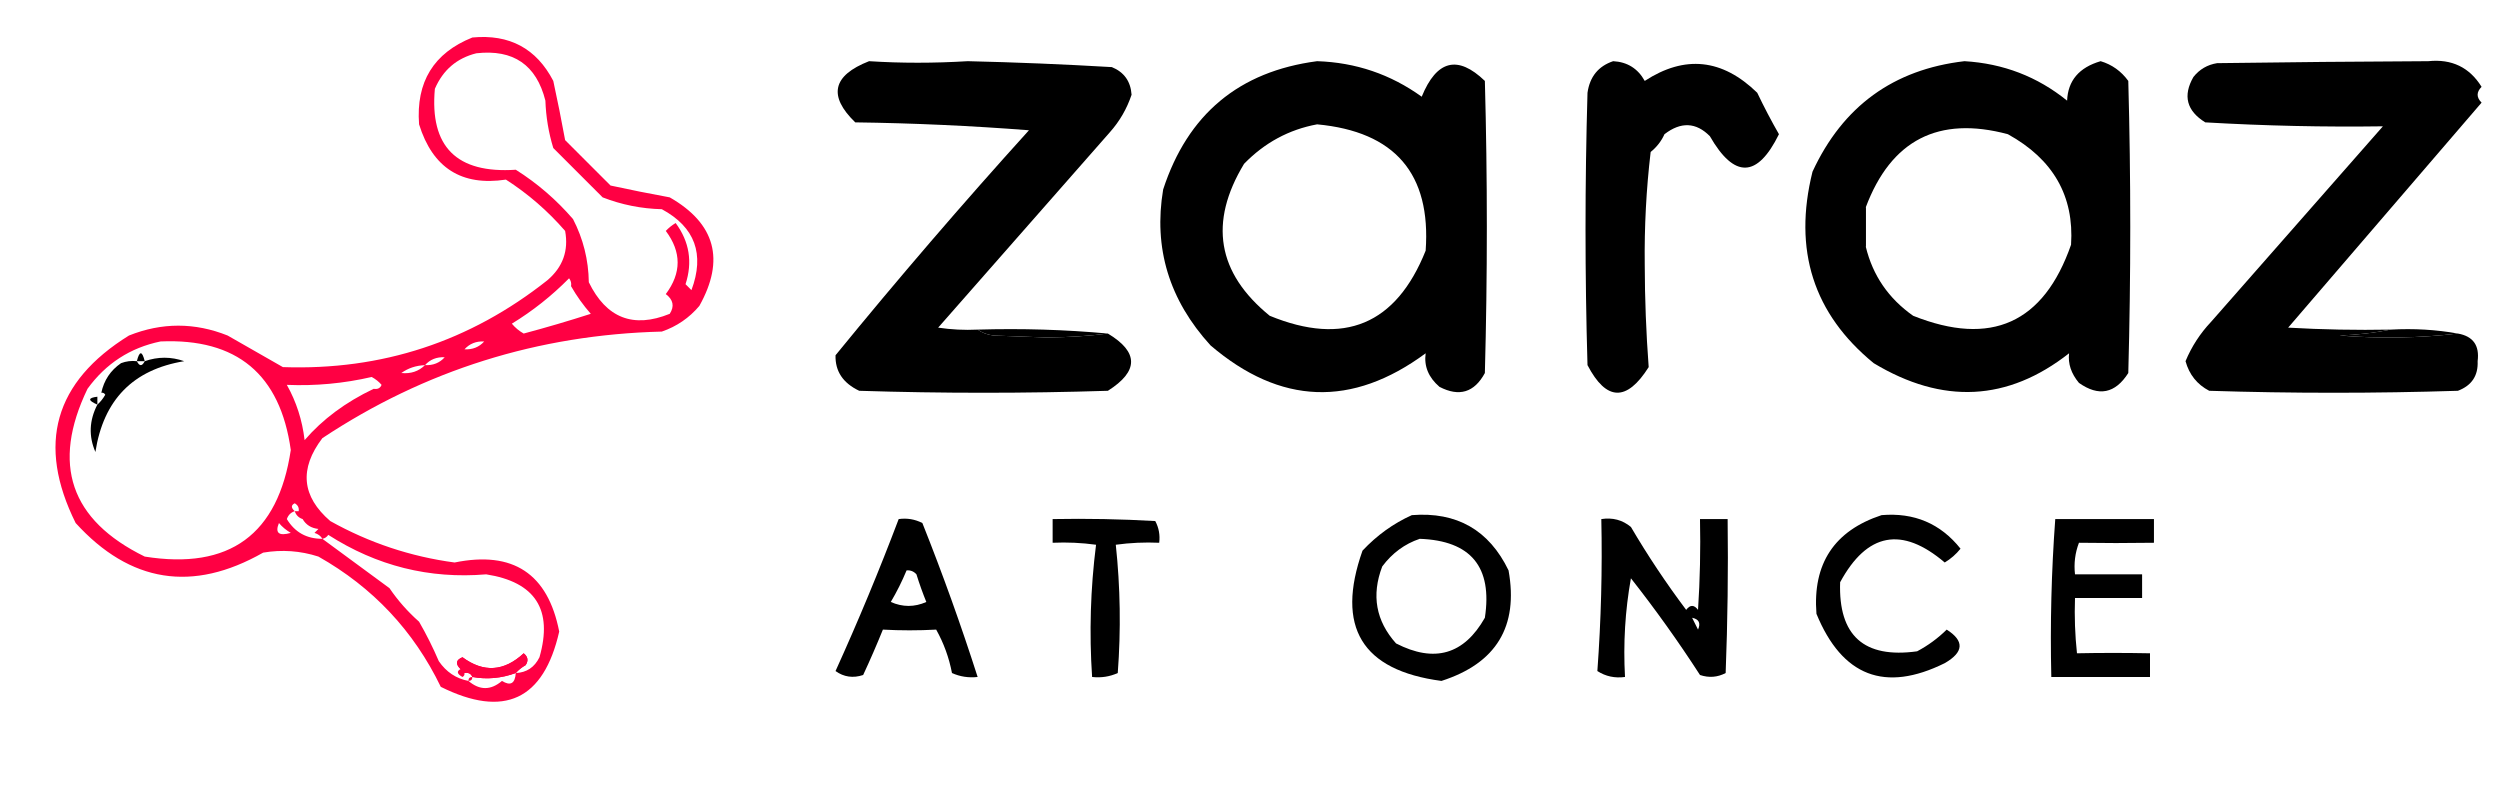 <?xml version="1.0" encoding="UTF-8"?>
<!DOCTYPE svg PUBLIC "-//W3C//DTD SVG 1.1//EN" "http://www.w3.org/Graphics/SVG/1.1/DTD/svg11.dtd">
<svg xmlns="http://www.w3.org/2000/svg" version="1.1"
     width="950px"
     height="300px"
     viewBox="400 50 1 200"
     style="shape-rendering:geometricPrecision; text-rendering:geometricPrecision; image-rendering:optimizeQuality; fill-rule:evenodd; clip-rule:evenodd"
     xmlns:xlink="http://www.w3.org/1999/xlink">
    <g>
        <path fill="#000000"
              d="M 331.5,133.5 C 332.609,134.29 333.942,134.79 335.5,135C 340,135.167 344.5,135.333 349,135.5C 354.619,135.446 359.786,135.113 364.5,134.5C 372.33,139.209 372.33,144.043 364.5,149C 343.5,149.667 322.5,149.667 301.5,149C 297.389,147.049 295.389,144.049 295.5,140C 311.38,120.547 327.713,101.547 344.5,83C 329.859,81.863 315.193,81.197 300.5,81C 293.571,74.289 294.737,69.123 304,65.5C 312.067,66.021 320.4,66.021 329,65.5C 341.175,65.784 353.342,66.284 365.5,67C 368.598,68.268 370.265,70.601 370.5,74C 369.305,77.56 367.471,80.726 365,83.5C 350.471,100.025 335.971,116.525 321.5,133C 324.817,133.498 328.15,133.665 331.5,133.5 Z"/>
    </g>
    <g>
        <path fill="#000000"
              d="M 417.5,65.5 C 427.276,65.817 436.109,68.817 444,74.5C 447.791,65.216 453.125,63.883 460,70.5C 460.667,95.167 460.667,119.833 460,144.5C 457.335,149.434 453.502,150.601 448.5,148C 445.712,145.601 444.546,142.768 445,139.5C 426.345,153.263 408.179,152.596 390.5,137.5C 380.012,125.997 376.012,112.83 378.5,98C 384.728,78.931 397.728,68.097 417.5,65.5 Z M 417.5,81.5 C 437.222,83.347 446.389,94.014 445,113.5C 437.511,132.226 424.344,137.726 405.5,130C 392.187,119.169 390.021,106.336 399,91.5C 404.186,86.16 410.353,82.827 417.5,81.5 Z"/>
    </g>
    <g>
        <path fill="#000000"
              d="M 492.5,65.5 C 496.097,65.697 498.763,67.364 500.5,70.5C 510.649,63.879 520.149,64.879 529,73.5C 530.706,77.079 532.539,80.579 534.5,84C 529.031,95.118 523.197,95.285 517,84.5C 513.497,80.961 509.663,80.794 505.5,84C 504.696,85.771 503.529,87.271 502,88.5C 500.888,97.943 500.388,107.443 500.5,117C 500.521,125.7 500.854,134.366 501.5,143C 495.935,151.808 490.769,151.641 486,142.5C 485.333,119.5 485.333,96.5 486,73.5C 486.583,69.428 488.75,66.761 492.5,65.5 Z"/>
    </g>
    <g>
        <path fill="#000000"
              d="M 581.5,65.5 C 591.31,66.079 599.976,69.413 607.5,75.5C 607.709,70.419 610.542,67.086 616,65.5C 618.868,66.361 621.202,68.028 623,70.5C 623.667,95.167 623.667,119.833 623,144.5C 619.684,149.705 615.517,150.538 610.5,147C 608.524,144.624 607.691,142.124 608,139.5C 592.47,151.689 575.97,152.522 558.5,142C 543.23,129.504 538.064,113.338 543,93.5C 550.665,76.93 563.498,67.596 581.5,65.5 Z M 556.5,112.5 C 556.5,109.167 556.5,105.833 556.5,102.5C 562.906,85.464 574.906,79.297 592.5,84C 603.983,90.341 609.316,99.674 608.5,112C 601.571,131.875 588.238,137.875 568.5,130C 562.258,125.61 558.258,119.777 556.5,112.5 Z"/>
    </g>
    <g>
        <path fill="#000000"
              d="M 689.5,133.5 C 685.353,134.325 681.019,134.825 676.5,135C 686.675,135.825 696.675,135.658 706.5,134.5C 710.348,135.176 712.015,137.509 711.5,141.5C 711.664,145.177 709.997,147.677 706.5,149C 685.5,149.667 664.5,149.667 643.5,149C 640.441,147.401 638.441,144.901 637.5,141.5C 639.045,137.783 641.212,134.45 644,131.5C 658.529,114.975 673.029,98.475 687.5,82C 672.667,82.21 657.667,81.877 642.5,81C 637.778,78.076 636.778,74.242 639.5,69.5C 641.045,67.56 643.045,66.394 645.5,66C 663.357,65.749 681.191,65.583 699,65.5C 704.934,64.885 709.434,67.051 712.5,72C 711.167,73.333 711.167,74.667 712.5,76C 696.137,95.025 679.804,114.025 663.5,133C 672.16,133.5 680.827,133.666 689.5,133.5 Z"/>
    </g>
    <g>
        <path fill="#FF0043"
              d="M 203.5,59.5 C 212.892,58.61 219.726,62.277 224,70.5C 225.081,75.476 226.081,80.476 227,85.5C 230.833,89.333 234.667,93.167 238.5,97C 243.476,98.081 248.476,99.081 253.5,100C 265.054,106.627 267.554,115.794 261,127.5C 258.441,130.531 255.274,132.698 251.5,134C 220.139,134.789 191.472,143.789 165.5,161C 159.599,168.768 160.265,175.768 167.5,182C 177.36,187.509 187.86,191.009 199,192.5C 213.797,189.474 222.631,195.307 225.5,210C 221.561,227.322 211.561,231.989 195.5,224C 188.632,209.797 178.299,198.797 164.5,191C 159.924,189.524 155.257,189.19 150.5,190C 132.643,200.161 116.81,197.661 103,182.5C 93.092,162.559 97.592,146.726 116.5,135C 124.833,131.667 133.167,131.667 141.5,135C 146.187,137.699 150.853,140.366 155.5,143C 180.543,143.874 202.877,136.541 222.5,121C 226.417,117.672 227.917,113.505 227,108.5C 222.591,103.42 217.591,99.086 212,95.5C 200.764,97.205 193.431,92.538 190,81.5C 189.191,70.765 193.691,63.431 203.5,59.5 Z M 204.5,63.5 C 213.891,62.437 219.724,66.437 222,75.5C 222.143,79.619 222.81,83.619 224,87.5C 228.167,91.667 232.333,95.833 236.5,100C 241.306,101.869 246.306,102.869 251.5,103C 259.905,107.539 262.405,114.372 259,123.5C 258.5,123 258,122.5 257.5,122C 259.324,116.401 258.49,111.234 255,106.5C 254.075,107.047 253.242,107.713 252.5,108.5C 256.5,113.833 256.5,119.167 252.5,124.5C 254.401,125.935 254.734,127.602 253.5,129.5C 244.265,133.252 237.432,130.585 233,121.5C 232.918,115.837 231.584,110.504 229,105.5C 224.756,100.585 219.923,96.419 214.5,93C 199.502,94.002 192.668,87.169 194,72.5C 196.052,67.736 199.552,64.736 204.5,63.5 Z M 228.5,122.5 C 229.909,124.972 231.576,127.305 233.5,129.5C 227.967,131.282 222.3,132.949 216.5,134.5C 215.354,133.855 214.354,133.022 213.5,132C 218.788,128.768 223.622,124.935 228,120.5C 228.464,121.094 228.631,121.761 228.5,122.5 Z M 124.5,136.5 C 143.822,135.654 154.822,144.821 157.5,164C 154.299,185.439 141.965,194.439 120.5,191C 101.64,181.759 96.807,167.592 106,148.5C 110.652,142.095 116.818,138.095 124.5,136.5 Z M 206.5,136.5 C 205.22,137.931 203.553,138.598 201.5,138.5C 202.78,137.069 204.447,136.402 206.5,136.5 Z M 196.5,140.5 C 195.22,141.931 193.553,142.598 191.5,142.5C 192.78,141.069 194.447,140.402 196.5,140.5 Z M 191.5,142.5 C 189.898,144.074 187.898,144.741 185.5,144.5C 187.214,143.262 189.214,142.595 191.5,142.5 Z M 180.5,147.5 C 180.158,148.338 179.492,148.672 178.5,148.5C 171.38,151.886 165.547,156.219 161,161.5C 160.413,156.466 158.913,151.799 156.5,147.5C 163.766,147.803 170.933,147.136 178,145.5C 179.011,146.056 179.844,146.722 180.5,147.5 Z M 159.5,179.5 C 159.167,179.5 158.833,179.5 158.5,179.5C 157.537,178.637 157.537,177.97 158.5,177.5C 159.298,177.957 159.631,178.624 159.5,179.5 Z M 158.5,179.5 C 158.833,180.5 159.5,181.167 160.5,181.5C 161.347,182.966 162.68,183.8 164.5,184C 164.167,184.333 163.833,184.667 163.5,185C 164.416,185.278 165.082,185.778 165.5,186.5C 161.529,186.515 158.529,184.848 156.5,181.5C 156.855,180.478 157.522,179.811 158.5,179.5 Z M 154.5,182.5 C 155.309,183.469 156.309,184.302 157.5,185C 154.457,185.862 153.457,185.029 154.5,182.5 Z M 214.5,220.5 C 215.172,219.733 216.005,219.066 217,218.5C 217.749,217.365 217.583,216.365 216.5,215.5C 211.521,220.122 206.354,220.455 201,216.5C 199.317,217.176 199.15,218.176 200.5,219.5C 199.453,220.078 199.62,220.744 201,221.5C 201.399,221.272 201.565,220.938 201.5,220.5C 202.492,220.328 203.158,220.662 203.5,221.5C 202.833,221.5 202.5,221.833 202.5,222.5C 199.386,221.909 196.886,220.242 195,217.5C 193.519,214.044 191.852,210.711 190,207.5C 187.128,204.963 184.628,202.13 182.5,199C 176.766,194.812 171.099,190.646 165.5,186.5C 166.117,186.389 166.617,186.056 167,185.5C 179.277,193.376 192.611,196.709 207,195.5C 219.456,197.447 223.956,204.447 220.5,216.5C 219.25,219.049 217.25,220.382 214.5,220.5 Z M 214.5,220.5 C 214.316,223.173 213.149,223.84 211,222.5C 208.169,224.918 205.335,224.918 202.5,222.5C 203.167,222.5 203.5,222.167 203.5,221.5C 207.176,222.171 210.842,221.838 214.5,220.5 Z"/>
    </g>
    <g>
        <path fill="#000000"
              d="M 556.5,102.5 C 556.5,105.833 556.5,109.167 556.5,112.5C 555.883,112.389 555.383,112.056 555,111.5C 554.333,108.833 554.333,106.167 555,103.5C 555.383,102.944 555.883,102.611 556.5,102.5 Z"/>
    </g>
    <g>
        <path fill="#000000"
              d="M 331.5,133.5 C 342.679,133.172 353.679,133.505 364.5,134.5C 359.786,135.113 354.619,135.446 349,135.5C 344.5,135.333 340,135.167 335.5,135C 333.942,134.79 332.609,134.29 331.5,133.5 Z"/>
    </g>
    <g>
        <path fill="#000000"
              d="M 689.5,133.5 C 695.358,133.178 701.025,133.511 706.5,134.5C 696.675,135.658 686.675,135.825 676.5,135C 681.019,134.825 685.353,134.325 689.5,133.5 Z"/>
    </g>
    <g>
        <path fill="#000000"
              d="M 120.5,141.5 C 119.833,141.5 119.167,141.5 118.5,141.5C 119.167,138.833 119.833,138.833 120.5,141.5 Z"/>
    </g>
    <g>
        <path fill="#000000"
              d="M 108.5,152.5 C 109.267,151.828 109.934,150.995 110.5,150C 110.272,149.601 109.938,149.435 109.5,149.5C 110.168,146.333 111.834,143.833 114.5,142C 115.793,141.51 117.127,141.343 118.5,141.5C 119.167,142.833 119.833,142.833 120.5,141.5C 123.83,140.334 127.163,140.334 130.5,141.5C 117.548,143.62 110.048,151.287 108,164.5C 106.266,160.511 106.432,156.511 108.5,152.5 Z"/>
    </g>
    <g>
        <path fill="#000000"
              d="M 108.5,150.5 C 108.5,151.167 108.5,151.833 108.5,152.5C 106.067,151.452 106.067,150.786 108.5,150.5 Z"/>
    </g>
    <g>
        <path fill="#000000"
              d="M 441.5,180.5 C 452.886,179.608 461.052,184.274 466,194.5C 468.556,208.707 462.89,218.041 449,222.5C 428.83,219.84 422.163,208.84 429,189.5C 432.651,185.609 436.818,182.609 441.5,180.5 Z M 443.5,186.5 C 456.465,186.968 461.965,193.634 460,206.5C 454.718,215.83 447.218,217.996 437.5,213C 432.386,207.286 431.22,200.786 434,193.5C 436.529,190.115 439.696,187.782 443.5,186.5 Z"/>
    </g>
    <g>
        <path fill="#000000"
              d="M 560.5,180.5 C 568.763,179.804 575.43,182.637 580.5,189C 579.387,190.394 578.053,191.561 576.5,192.5C 565.645,183.266 556.812,184.933 550,197.5C 549.535,211.033 556.035,216.866 569.5,215C 572.266,213.533 574.766,211.7 577,209.5C 581.515,212.374 581.348,215.207 576.5,218C 561.347,225.5 550.514,221.333 544,205.5C 543.012,192.793 548.512,184.459 560.5,180.5 Z"/>
    </g>
    <g>
        <path fill="#000000"
              d="M 350.5,181.5 C 359.173,181.334 367.84,181.5 376.5,182C 377.406,183.699 377.739,185.533 377.5,187.5C 373.818,187.335 370.152,187.501 366.5,188C 367.653,198.757 367.82,209.59 367,220.5C 364.959,221.423 362.792,221.756 360.5,221.5C 359.751,210.305 360.085,199.139 361.5,188C 357.848,187.501 354.182,187.335 350.5,187.5C 350.5,185.5 350.5,183.5 350.5,181.5 Z"/>
    </g>
    <g>
        <path fill="#000000"
              d="M 489.5,181.5 C 492.365,181.055 494.865,181.722 497,183.5C 501.274,190.772 505.941,197.772 511,204.5C 512,203.167 513,203.167 514,204.5C 514.5,196.841 514.666,189.174 514.5,181.5C 516.833,181.5 519.167,181.5 521.5,181.5C 521.667,194.504 521.5,207.504 521,220.5C 518.936,221.591 516.769,221.758 514.5,221C 509.019,212.522 503.186,204.355 497,196.5C 495.533,204.663 495.033,212.996 495.5,221.5C 492.927,221.852 490.594,221.352 488.5,220C 489.443,207.066 489.777,194.233 489.5,181.5 Z M 512.5,206.5 C 514.225,206.843 514.725,207.843 514,209.5C 513.487,208.473 512.987,207.473 512.5,206.5 Z"/>
    </g>
    <g>
        <path fill="#000000"
              d="M 604.5,181.5 C 612.833,181.5 621.167,181.5 629.5,181.5C 629.5,183.5 629.5,185.5 629.5,187.5C 622.986,187.6 616.652,187.6 610.5,187.5C 609.52,190.086 609.187,192.753 609.5,195.5C 615.167,195.5 620.833,195.5 626.5,195.5C 626.5,197.5 626.5,199.5 626.5,201.5C 620.833,201.5 615.167,201.5 609.5,201.5C 609.334,206.179 609.501,210.845 610,215.5C 616.016,215.377 622.182,215.377 628.5,215.5C 628.5,217.5 628.5,219.5 628.5,221.5C 620.167,221.5 611.833,221.5 603.5,221.5C 603.186,208.087 603.519,194.754 604.5,181.5 Z"/>
    </g>
    <g>
        <path fill="#000000"
              d="M 311.5,181.5 C 313.604,181.201 315.604,181.534 317.5,182.5C 322.631,195.371 327.297,208.371 331.5,221.5C 329.208,221.756 327.041,221.423 325,220.5C 324.261,216.615 322.927,212.948 321,209.5C 316.493,209.747 311.993,209.747 307.5,209.5C 305.929,213.382 304.262,217.215 302.5,221C 299.947,221.851 297.614,221.518 295.5,220C 301.242,207.348 306.575,194.515 311.5,181.5 Z M 313.5,194.5 C 314.496,194.414 315.329,194.748 316,195.5C 316.735,197.871 317.568,200.205 318.5,202.5C 315.5,203.833 312.5,203.833 309.5,202.5C 311.024,199.926 312.358,197.259 313.5,194.5 Z"/>
    </g>
    <g>
        <path fill="#FF0043"
              d="M 214.5,220.5 C 210.842,221.838 207.176,222.171 203.5,221.5C 203.158,220.662 202.492,220.328 201.5,220.5C 201.5,219.833 201.167,219.5 200.5,219.5C 199.15,218.176 199.317,217.176 201,216.5C 206.354,220.455 211.521,220.122 216.5,215.5C 217.583,216.365 217.749,217.365 217,218.5C 216.005,219.066 215.172,219.733 214.5,220.5 Z"/>
    </g>
</svg>
